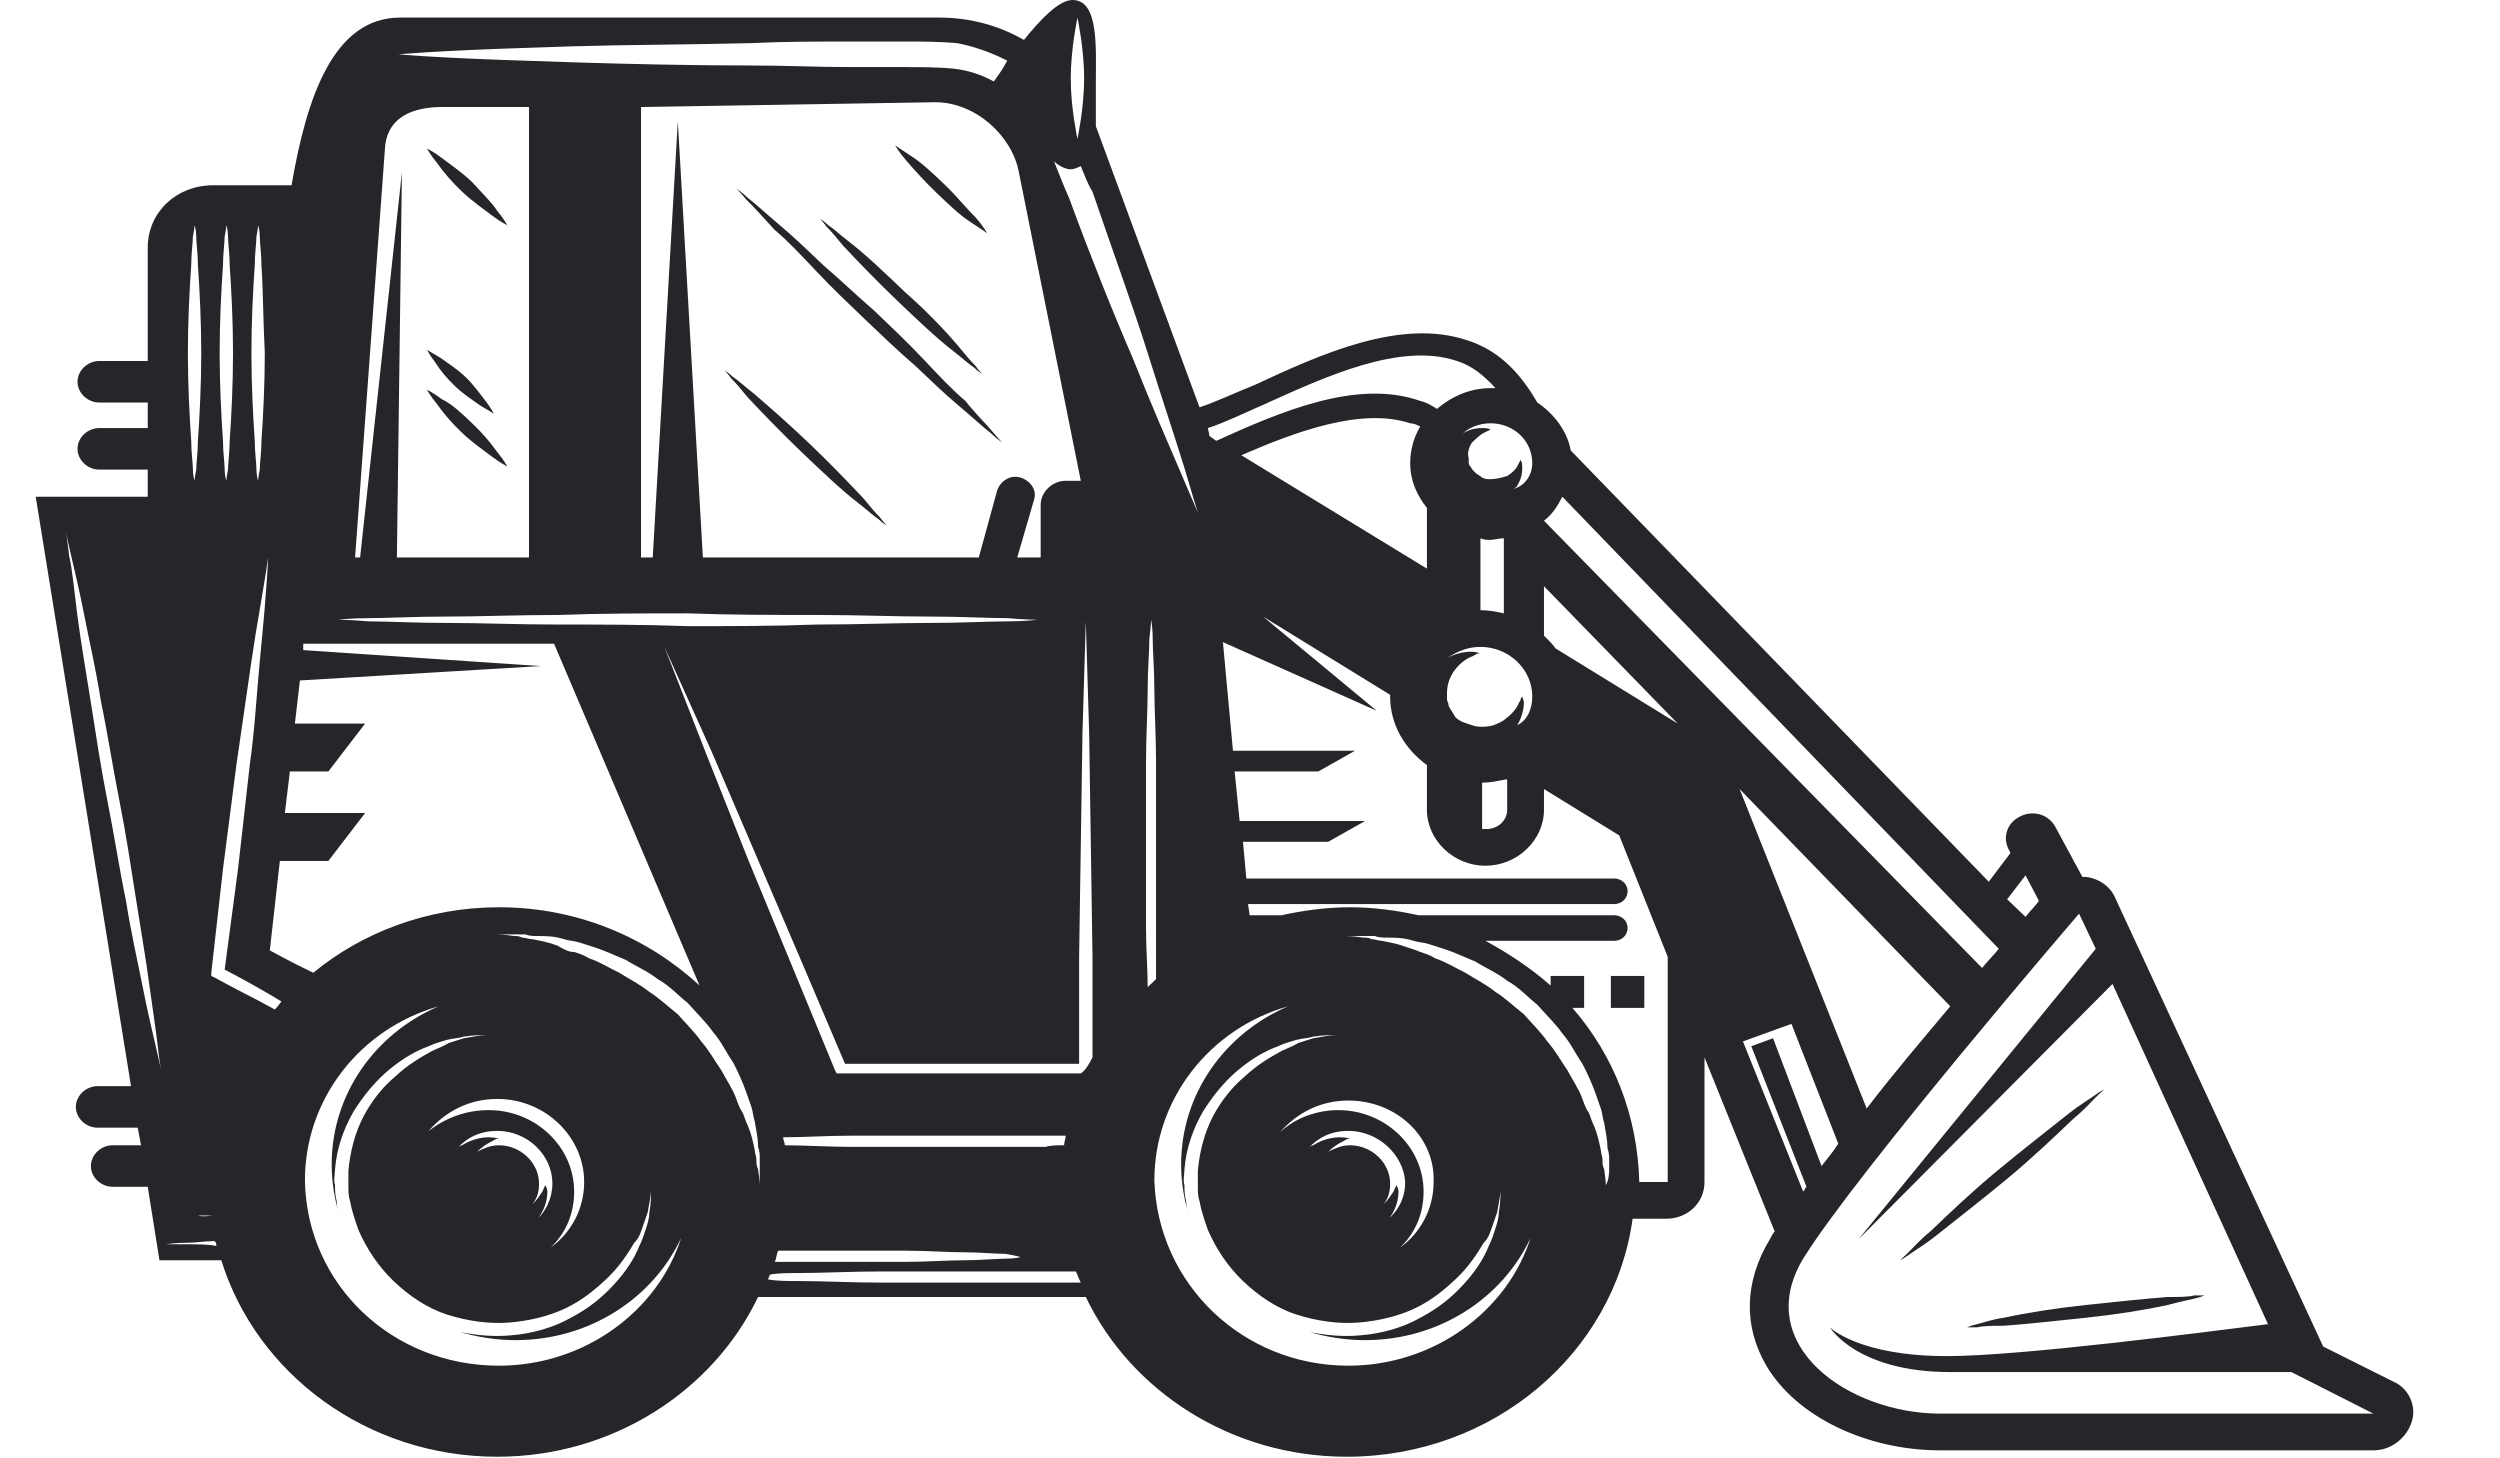 <svg width="444" height="259" viewBox="0 0 444 259" fill="none" xmlns="http://www.w3.org/2000/svg">
<path d="M26.24 88.508V83.402H17.628C15.549 83.402 13.767 81.7 13.767 79.714C13.767 77.728 15.549 76.026 17.628 76.026H26.24V71.487H17.628C15.549 71.487 13.767 69.785 13.767 67.8C13.767 65.814 15.549 64.112 17.628 64.112H26.24V43.97C26.24 37.73 31.288 32.907 37.822 32.907H51.779C54.452 17.305 59.203 3.12 71.082 3.12H166.706C172.349 3.12 177.397 4.539 181.852 7.092C184.822 3.404 188.088 0 190.464 0C195.215 0 194.622 8.51 194.622 15.035C194.622 17.305 194.622 19.858 194.622 22.411L213.034 72.338C215.706 71.487 219.27 69.785 222.834 68.367C234.415 62.977 248.67 56.452 260.549 60.424C265.894 62.126 269.755 65.814 273.022 71.487C275.991 73.473 278.367 76.594 278.961 79.998L353.203 156.591L357.064 151.485L356.767 150.918C355.579 148.648 356.47 146.095 358.846 144.961C361.222 143.826 363.894 144.677 365.082 146.946L369.834 155.74C370.131 155.74 370.131 155.74 370.428 155.74C372.803 156.024 374.882 157.442 375.773 159.712L412.597 239.142L425.07 245.383C427.743 246.518 429.228 249.639 428.337 252.475C427.446 255.312 424.773 257.582 421.506 257.582H344.591C331.525 257.582 319.052 251.624 313.706 242.547C309.549 235.455 309.846 227.511 314.3 220.136C314.597 219.568 314.894 219.001 315.191 218.717L302.718 187.796V209.923C302.718 213.611 299.749 216.448 295.888 216.448H289.949C286.682 240.277 265.3 258.716 239.167 258.716C218.676 258.716 200.858 247.085 192.84 230.348H134.634C126.615 247.085 108.797 258.716 88.306 258.716C65.143 258.716 45.543 243.965 39.306 223.824H28.319L26.24 210.774H20.003C17.924 210.774 16.143 209.072 16.143 207.087C16.143 205.101 17.924 203.399 20.003 203.399H25.052L24.458 200.278H17.331C15.252 200.278 13.47 198.576 13.47 196.59C13.47 194.605 15.252 192.903 17.331 192.903H23.27L6.343 88.225H26.24V88.508ZM35.149 47.091C35.149 45.105 34.852 43.119 34.852 41.985C34.852 40.85 34.555 39.999 34.555 39.999C34.555 39.999 34.555 40.566 34.258 41.985C34.258 43.119 33.961 45.105 33.961 47.091C33.664 51.346 33.367 57.02 33.367 62.693C33.367 68.367 33.664 74.04 33.961 78.296C33.961 80.281 34.258 82.267 34.258 83.402C34.258 84.537 34.555 85.388 34.555 85.388C34.555 85.388 34.555 84.82 34.852 83.402C34.852 82.267 35.149 80.281 35.149 78.296C35.446 74.04 35.743 68.367 35.743 62.693C35.743 57.02 35.446 51.346 35.149 47.091ZM188.979 203.399C188.979 202.831 189.276 202.264 189.276 201.697C188.088 201.697 186.9 201.697 185.712 201.697C180.367 201.697 174.428 201.697 168.488 201.697C162.549 201.697 156.906 201.697 151.264 201.697C146.809 201.697 142.949 201.98 139.088 201.98C139.088 202.548 139.385 202.831 139.385 203.399C142.949 203.399 147.106 203.682 151.264 203.682C156.609 203.682 162.549 203.682 168.488 203.682C174.428 203.682 180.07 203.682 185.712 203.682C186.603 203.399 187.791 203.399 188.979 203.399ZM239.464 195.456C234.415 195.456 230.258 197.725 227.288 201.129C229.961 198.576 233.822 197.158 237.682 197.158C245.997 197.158 252.828 203.682 252.828 211.625C252.828 215.597 251.343 219.001 248.67 221.554C252.234 219.001 254.609 214.746 254.609 209.923C254.906 201.98 248.076 195.456 239.464 195.456ZM296.185 209.923V169.924L287.573 148.365L274.209 140.138V143.826C274.209 149.216 269.458 153.755 263.815 153.755C258.173 153.755 253.422 149.216 253.422 143.826V135.883C249.561 133.046 246.888 128.791 246.888 123.685V123.401L224.318 109.501L244.512 126.238L217.191 114.039L218.973 133.33H240.652L234.118 137.018H219.27L220.161 145.812H242.434L235.9 149.499H220.755L221.349 156.024H286.682C287.87 156.024 289.058 156.875 289.058 158.294C289.058 159.428 288.167 160.563 286.682 160.563H221.646L221.943 162.549H227.585C231.446 161.698 235.603 161.13 239.761 161.13C243.919 161.13 248.076 161.698 251.937 162.549H286.682C287.87 162.549 289.058 163.4 289.058 164.818C289.058 165.953 288.167 167.088 286.682 167.088H263.815C267.973 169.357 271.834 171.91 275.397 175.031V173.329H281.337V179.002H279.258C286.682 187.513 290.84 198.292 291.137 209.923H296.185ZM344.591 251.057C361.222 251.057 421.506 251.057 421.506 251.057L406.955 243.681C406.955 243.681 363.003 243.681 346.373 243.681C329.743 243.681 324.991 235.738 324.991 235.738C324.991 235.738 330.04 240.844 345.779 240.844C358.846 240.844 391.512 236.589 402.797 235.171L375.179 174.747L330.04 220.136L372.209 168.506L369.24 162.265C369.24 162.265 329.743 208.221 320.24 223.54C311.034 238.859 328.258 251.057 344.591 251.057ZM160.47 7.376C157.5 7.376 154.234 7.376 151.264 7.376C145.325 7.376 139.088 7.376 133.446 7.659C121.864 7.943 111.173 7.943 101.67 8.227C92.464 8.51 84.743 8.794 79.397 9.078C74.052 9.361 70.785 9.645 70.785 9.645C70.785 9.645 73.755 9.929 79.397 10.213C84.743 10.496 92.464 10.78 101.67 11.063C110.876 11.347 121.864 11.631 133.446 11.631C139.385 11.631 145.325 11.915 151.264 11.915C154.234 11.915 157.5 11.915 160.47 11.915C163.44 11.915 166.706 11.915 169.379 12.198C172.052 12.482 174.428 13.333 176.506 14.468C177.1 13.617 177.991 12.482 178.882 10.78C176.209 9.361 172.943 8.227 169.973 7.659C166.706 7.376 163.737 7.376 160.47 7.376ZM272.131 82.267C272.131 78.296 268.864 75.175 264.706 75.175C262.628 75.175 260.549 76.026 259.361 77.445C259.658 77.161 259.658 77.161 259.955 76.877C261.44 76.026 262.628 76.026 263.519 76.026C264.409 76.026 264.706 76.31 264.706 76.31C264.706 76.31 264.112 76.594 263.519 76.877C262.925 77.161 262.034 78.012 261.44 78.579C260.846 79.43 260.549 80.565 260.846 81.416V81.7C260.846 81.984 260.846 82.267 260.846 82.267C260.846 82.267 260.846 82.551 261.143 82.835C261.44 83.402 261.737 83.686 262.034 83.969C262.331 84.253 262.925 84.537 263.222 84.82C263.815 85.104 264.112 85.104 264.706 85.104C265.597 85.104 266.785 84.82 267.676 84.537C268.567 83.969 269.161 83.402 269.458 82.835C269.755 82.267 270.052 81.7 270.052 81.7C270.052 81.7 270.349 81.984 270.349 82.835C270.349 83.686 270.349 84.82 269.458 86.239C269.458 86.522 269.161 86.522 268.864 86.806C270.943 86.239 272.131 84.253 272.131 82.267ZM191.949 29.503C191.355 29.786 190.761 30.07 190.167 30.07C189.276 30.07 188.088 29.503 187.197 28.652C188.088 30.921 188.979 33.191 189.87 35.176C193.731 45.672 197.591 55.318 201.155 63.544C204.422 71.771 207.391 78.579 209.47 83.402C211.549 88.225 212.737 91.061 212.737 91.061C212.737 91.061 211.846 88.225 210.361 83.118C208.876 78.296 206.5 71.204 203.828 62.693C201.155 54.183 197.591 44.538 194.028 34.042C193.137 32.623 192.543 30.921 191.949 29.503ZM68.409 25.815L63.064 99.004H63.955L71.379 30.637L70.488 99.004H93.949V19.007H78.506C73.458 19.007 69.003 20.709 68.409 25.815ZM99.294 109.217C91.87 109.217 85.337 109.501 79.397 109.501C73.458 109.501 68.706 109.784 65.44 109.784C62.173 109.784 60.094 110.068 60.094 110.068C60.094 110.068 62.173 110.068 65.44 110.352C68.706 110.352 73.755 110.635 79.397 110.635C85.337 110.635 91.87 110.919 99.294 110.919C106.719 110.919 114.44 110.919 122.161 111.203C129.882 111.203 137.603 111.203 145.028 110.919C152.452 110.919 158.985 110.635 164.925 110.635C170.864 110.635 175.615 110.352 178.882 110.352C182.149 110.352 184.228 110.068 184.228 110.068C184.228 110.068 182.149 110.068 178.882 109.784C175.615 109.784 170.567 109.501 164.925 109.501C158.985 109.501 152.452 109.217 145.028 109.217C137.603 109.217 129.882 109.217 122.161 108.933C114.44 108.933 106.719 108.933 99.294 109.217ZM101.967 169.073C102.858 169.357 103.749 169.641 104.64 170.208C106.422 170.775 108.203 171.91 109.985 172.761C111.767 173.896 113.549 174.747 115.331 176.165C117.112 177.3 118.597 178.719 120.379 180.137C121.864 181.839 123.349 183.257 124.537 184.959C126.022 186.662 126.912 188.364 128.1 190.066C128.991 191.768 130.179 193.47 130.773 195.172C131.07 196.023 131.367 196.874 131.961 197.725C132.258 198.576 132.555 199.427 132.852 199.995C133.446 201.413 133.743 202.831 134.04 204.25C134.04 204.817 134.337 205.384 134.337 205.952C134.337 206.519 134.337 207.087 134.634 207.654C134.931 209.64 134.931 210.491 134.931 210.491C134.931 210.491 134.931 209.356 134.931 207.37C134.931 206.803 134.931 206.235 134.931 205.668C134.931 205.101 134.931 204.533 134.634 203.682C134.634 202.264 134.337 200.846 134.04 199.143C133.743 198.292 133.743 197.441 133.446 196.59C133.149 195.739 132.852 194.888 132.555 194.037C131.961 192.335 131.07 190.349 130.179 188.647C128.991 186.945 128.1 184.959 126.615 183.257C125.428 181.555 123.646 179.853 122.161 178.151C120.379 176.733 118.894 175.031 116.815 173.896C115.034 172.478 112.955 171.626 111.173 170.492C109.094 169.641 107.312 168.79 105.531 168.222C104.64 167.939 103.749 167.655 102.858 167.371C101.967 167.088 101.076 167.088 100.185 166.804C98.403 166.237 96.918 166.237 95.434 166.237C94.84 166.237 93.949 166.237 93.355 165.953C92.761 165.953 92.167 165.953 91.573 165.953C89.494 165.953 88.306 165.953 88.306 165.953C88.306 165.953 89.494 165.953 91.276 166.237C91.87 166.237 92.167 166.237 92.761 166.52C93.355 166.52 93.949 166.804 94.543 166.804C96.028 167.088 97.512 167.371 98.997 167.939C100.482 168.79 101.076 169.073 101.967 169.073ZM194.028 187.796V169.924L193.731 150.067L193.434 130.209L192.84 110.352L192.246 130.209L191.949 150.067L191.652 169.924V188.931H171.161H150.076L142.355 170.775L134.337 152.053L126.318 133.33L118.003 114.89L125.428 133.897L132.852 152.62L140.573 171.343L148.294 190.066L148.591 190.633H149.185H170.864H191.949C192.84 190.066 193.434 188.931 194.028 187.796ZM272.131 123.685C272.131 118.862 267.973 114.89 262.925 114.89C260.549 114.89 258.767 115.742 256.985 116.876C258.47 116.025 260.252 115.742 261.143 115.742C262.331 115.742 262.628 116.025 262.925 116.025C262.925 116.025 262.925 116.025 262.628 116.025C262.331 116.025 262.034 116.309 261.44 116.593C260.549 116.876 259.361 117.727 258.47 118.862C257.579 119.997 256.985 121.415 256.985 123.117C256.985 123.401 256.985 123.685 256.985 123.685C256.985 123.968 256.985 124.252 256.985 124.252C256.985 124.536 257.282 124.819 257.282 125.387C257.579 125.954 258.173 126.805 258.47 127.372C259.064 127.94 259.658 128.223 260.549 128.507C261.44 128.791 262.034 129.074 262.925 129.074C263.518 129.074 264.409 129.074 265.3 128.791C265.894 128.507 266.785 128.223 267.379 127.656C268.567 126.805 269.458 125.67 269.755 124.819C270.052 124.536 270.052 123.968 270.349 123.685C270.349 123.401 270.349 123.401 270.349 123.401C270.349 123.401 270.349 123.401 270.349 123.685C270.349 123.968 270.646 124.252 270.646 124.819C270.646 125.67 270.349 127.372 269.458 128.791C271.24 127.94 272.131 125.954 272.131 123.685ZM262.925 95.6V108.366C264.409 108.366 265.894 108.65 267.082 108.933V95.6C266.191 95.6 265.3 95.884 264.706 95.884C264.112 95.884 263.518 95.884 262.925 95.6ZM308.955 140.138L331.525 196.874C336.276 190.633 341.622 184.392 346.373 178.719L308.955 140.138ZM274.209 104.111V112.905C274.803 113.472 275.694 114.323 276.288 115.174L297.967 128.507L274.209 104.111ZM267.379 138.436C265.894 138.72 264.706 139.003 263.222 139.003V147.23C263.518 147.23 263.815 147.23 264.112 147.23C265.894 147.23 267.676 145.812 267.676 143.826V138.436H267.379ZM113.846 99.004H115.925L120.379 21.56L124.834 99.004H173.834L177.1 87.09C177.694 85.388 179.476 84.253 181.258 84.82C183.04 85.388 184.228 87.09 183.634 88.792L180.664 99.004H184.822V89.643C184.822 87.374 186.9 85.388 189.276 85.388H191.949L180.961 30.637C179.773 24.113 173.24 18.155 166.112 18.155L113.846 19.007V99.004ZM205.312 164.818C205.312 159.996 205.312 155.173 205.312 150.067C205.312 144.961 205.312 140.138 205.312 135.315C205.312 130.493 205.015 126.238 205.015 122.55C205.015 118.862 204.719 115.742 204.719 113.472C204.719 111.203 204.422 110.068 204.422 110.068C204.422 110.068 204.422 111.203 204.125 113.472C204.125 115.742 203.828 118.862 203.828 122.55C203.828 126.238 203.531 130.777 203.531 135.315C203.531 140.138 203.531 144.961 203.531 150.067C203.531 155.173 203.531 159.996 203.531 164.818C203.531 168.506 203.828 172.194 203.828 175.314C204.422 174.747 204.719 174.463 205.312 173.896C205.312 171.059 205.312 167.939 205.312 164.818ZM88.603 161.13C102.561 161.13 115.034 166.52 124.24 175.031L98.403 114.323H53.858V115.458L96.028 118.295L53.264 120.848L52.373 128.507H64.846L58.312 137.018H51.482L50.591 144.393H64.846L58.312 152.904H49.7L47.919 168.79C47.919 168.79 51.482 170.775 55.64 172.761C64.252 165.669 75.834 161.13 88.603 161.13ZM253.422 100.99V90.21C251.64 87.941 250.452 85.388 250.452 82.267C250.452 79.998 251.046 77.728 252.234 75.743C251.64 75.459 251.046 75.175 250.452 75.175C241.84 72.338 230.258 76.594 220.458 80.849L253.422 100.99ZM277.476 88.225C276.585 89.927 275.694 91.345 274.209 92.48L352.015 171.91C352.906 170.775 354.094 169.641 354.985 168.506L277.476 88.225ZM320.834 210.774L311.034 185.811L314.894 184.392L323.506 207.087C324.397 205.952 325.585 204.533 326.476 203.115L318.161 181.839L309.549 184.959L320.24 211.625C320.537 211.342 320.537 211.058 320.834 210.774ZM285.791 207.654C285.791 207.087 285.791 206.519 285.791 205.952C285.791 205.384 285.791 204.817 285.494 203.966C285.494 202.548 285.197 201.129 284.9 199.427C284.603 198.576 284.603 197.725 284.306 196.874C284.009 196.023 283.712 195.172 283.415 194.321C282.822 192.619 281.931 190.633 281.04 188.931C279.852 187.229 278.961 185.243 277.476 183.541C276.288 181.839 274.506 180.137 273.022 178.435C271.24 177.016 269.755 175.314 267.676 174.18C265.894 172.761 263.815 171.91 262.034 170.775C259.955 169.924 258.173 169.073 256.391 168.506C255.5 168.222 254.609 167.939 253.718 167.655C252.828 167.371 251.937 167.371 251.046 167.088C249.264 166.52 247.779 166.52 246.294 166.52C245.7 166.52 244.809 166.52 244.215 166.237C243.622 166.237 243.028 166.237 242.434 166.237C240.355 166.237 239.167 166.237 239.167 166.237C239.167 166.237 240.355 166.237 242.137 166.52C242.731 166.52 243.028 166.52 243.622 166.804C244.215 166.804 244.809 167.088 245.403 167.088C246.888 167.371 248.373 167.655 249.858 168.222C250.749 168.506 251.64 168.79 252.234 169.073C253.125 169.357 254.015 169.641 254.906 170.208C256.688 170.775 258.47 171.91 260.252 172.761C262.034 173.896 263.815 174.747 265.597 176.165C267.379 177.3 268.864 178.719 270.646 180.137C272.131 181.839 273.615 183.257 274.803 184.959C276.288 186.662 277.179 188.364 278.367 190.066C279.258 191.768 280.446 193.47 281.04 195.172C281.337 196.023 281.634 196.874 282.228 197.725C282.525 198.576 282.822 199.427 283.118 199.995C283.712 201.413 284.009 202.831 284.306 204.25C284.306 204.817 284.603 205.384 284.603 205.952C284.603 206.519 284.603 207.087 284.9 207.654C285.197 209.64 285.197 210.491 285.197 210.491C285.197 210.491 285.791 209.64 285.791 207.654ZM239.464 200.846C236.494 200.846 234.119 201.98 232.337 203.966C232.634 203.682 232.931 203.399 233.228 203.399C235.009 202.264 236.791 201.98 237.979 201.98C239.167 201.98 239.761 202.264 239.761 202.264H239.464C239.167 202.264 238.87 202.548 238.276 202.831C237.682 203.115 236.791 203.682 235.9 204.533C237.088 203.966 238.276 203.399 239.761 203.399C243.622 203.399 246.888 206.519 246.888 210.207C246.888 211.625 246.591 212.76 245.7 213.895C246.591 213.044 246.888 212.476 247.482 211.625C247.779 211.058 247.779 210.774 248.076 210.491C248.076 210.207 248.076 210.207 248.076 210.207V210.491C248.076 210.774 248.373 211.058 248.373 211.625C248.373 212.76 248.076 214.462 246.888 216.164C246.591 216.448 246.591 216.732 246.294 216.732C248.373 215.03 249.561 212.76 249.561 209.923C249.264 205.101 244.809 200.846 239.464 200.846ZM178.585 222.689C176.803 222.689 174.131 222.405 171.161 222.405C168.191 222.405 164.628 222.122 160.767 222.122C156.906 222.122 152.749 222.122 148.888 222.122C145.325 222.122 141.761 222.122 138.197 222.122C137.9 222.689 137.9 223.54 137.603 224.107C141.167 224.107 145.028 224.107 148.888 224.107C153.046 224.107 157.203 224.107 160.767 224.107C164.628 224.107 168.191 223.824 171.161 223.824C174.131 223.824 176.803 223.54 178.585 223.54C180.367 223.54 181.258 223.256 181.258 223.256C181.258 223.256 180.367 222.973 178.585 222.689ZM98.106 210.207C98.106 205.101 93.652 200.846 88.306 200.846C85.337 200.846 82.961 201.98 81.179 203.966C81.476 203.682 81.773 203.399 82.07 203.399C83.852 202.264 85.634 201.98 86.822 201.98C88.009 201.98 88.603 202.264 88.603 202.264H88.306C88.009 202.264 87.712 202.548 87.118 202.831C86.525 203.115 85.634 203.682 84.743 204.533C85.931 203.966 87.118 203.399 88.603 203.399C92.464 203.399 95.731 206.519 95.731 210.207C95.731 211.625 95.434 212.76 94.543 213.895C95.434 213.044 95.731 212.476 96.325 211.625C96.621 211.058 96.621 210.774 96.918 210.491C96.918 210.207 96.918 210.207 96.918 210.207V210.491C96.918 210.774 97.216 211.058 97.216 211.625C97.216 212.76 96.918 214.462 95.731 216.164C95.434 216.448 95.434 216.732 95.137 216.732C96.918 215.313 98.106 212.76 98.106 210.207ZM86.822 197.158C95.137 197.158 101.967 203.682 101.967 211.625C101.967 215.597 100.482 219.001 97.809 221.554C101.373 219.001 103.749 214.746 103.749 209.923C103.749 201.98 96.918 195.172 88.306 195.172C83.258 195.172 79.1 197.441 76.131 200.846C79.1 198.576 82.664 197.158 86.822 197.158ZM37.525 215.881C36.04 215.881 35.149 215.881 35.149 215.881C35.149 215.881 36.04 216.164 37.525 215.881C37.822 216.164 37.822 215.881 37.525 215.881ZM49.997 177.867C46.731 175.882 43.167 173.896 39.9 172.194L42.276 154.322L44.355 135.883C45.246 129.642 45.543 123.685 46.137 117.444C46.731 111.203 47.325 105.245 47.621 99.004C46.731 105.245 45.543 111.203 44.652 117.444C43.761 123.685 42.87 129.642 41.979 135.883L39.603 154.322L37.525 172.761V173.329L38.118 173.612C41.682 175.598 45.246 177.3 48.809 179.286C49.403 178.719 49.7 178.151 49.997 177.867ZM40.791 47.091C40.791 45.105 40.494 43.119 40.494 41.985C40.494 40.85 40.197 39.999 40.197 39.999C40.197 39.999 40.197 40.566 39.9 41.985C39.9 43.119 39.603 45.105 39.603 47.091C39.306 51.346 39.009 57.02 39.009 62.693C39.009 68.367 39.306 74.04 39.603 78.296C39.603 80.281 39.9 82.267 39.9 83.402C39.9 84.537 40.197 85.388 40.197 85.388C40.197 85.388 40.197 84.82 40.494 83.402C40.494 82.267 40.791 80.281 40.791 78.296C41.088 74.04 41.385 68.367 41.385 62.693C41.385 57.02 41.088 51.346 40.791 47.091ZM46.434 47.091C46.434 45.105 46.137 43.119 46.137 41.985C46.137 40.85 45.84 39.999 45.84 39.999C45.84 39.999 45.84 40.566 45.543 41.985C45.543 43.119 45.246 45.105 45.246 47.091C44.949 51.346 44.652 57.02 44.652 62.693C44.652 68.367 44.949 74.04 45.246 78.296C45.246 80.281 45.543 82.267 45.543 83.402C45.543 84.537 45.84 85.388 45.84 85.388C45.84 85.388 45.84 84.82 46.137 83.402C46.137 82.267 46.434 80.281 46.434 78.296C46.731 74.04 47.028 68.367 47.028 62.693C46.731 57.02 46.731 51.346 46.434 47.091ZM191.949 6.525C191.652 4.539 191.355 3.12 191.355 3.12C191.355 3.12 191.058 4.539 190.761 6.525C190.464 8.51 190.167 11.347 190.167 13.9C190.167 16.737 190.464 19.29 190.761 21.276C191.058 23.262 191.355 24.68 191.355 24.68C191.355 24.68 191.652 23.262 191.949 21.276C192.246 19.29 192.543 16.453 192.543 13.9C192.543 11.347 192.246 8.51 191.949 6.525ZM258.767 64.112C248.67 60.708 235.306 66.948 224.615 71.771C220.755 73.473 217.191 75.175 214.519 76.026L214.815 77.445L216.003 78.296C227.288 73.189 240.949 67.232 252.234 71.204C253.422 71.487 254.312 72.055 255.203 72.622C257.876 70.353 261.143 68.934 264.706 68.934C265.003 68.934 265.3 68.934 265.597 68.934C263.518 66.665 261.44 64.963 258.767 64.112ZM356.47 159.712L359.737 162.832C360.628 161.698 361.519 160.847 362.112 159.996L359.737 155.457L356.47 159.712ZM239.464 242.547C254.609 242.547 267.676 232.901 271.834 219.852C266.785 230.632 255.5 238.008 242.434 238.008C238.87 238.008 235.603 237.44 232.634 236.589C235.603 237.157 238.573 237.44 241.543 237.157C245.403 236.873 249.264 235.738 252.234 234.036C255.5 232.334 257.876 230.348 259.955 228.079C262.034 225.809 263.518 223.54 264.409 221.271C265.003 220.136 265.3 219.001 265.597 218.15C265.894 217.299 266.191 216.164 266.191 215.313C266.488 213.611 266.488 212.193 266.488 211.342C266.488 210.491 266.488 209.923 266.488 209.923C266.488 209.923 266.488 210.491 266.488 211.342C266.488 212.193 266.191 213.611 265.894 215.313C265.597 216.164 265.3 217.015 265.003 217.866C264.706 218.717 264.409 219.852 263.519 220.703C262.331 222.689 260.846 224.958 258.767 226.944C256.688 228.93 254.312 230.916 251.343 232.334C248.373 233.752 244.809 234.604 241.246 234.887C237.682 235.171 233.822 234.604 230.258 233.469C226.694 232.334 223.428 230.065 220.755 227.511C218.082 224.958 216.003 221.838 214.519 218.434C213.925 216.732 213.331 215.03 213.034 213.327C212.737 212.476 212.737 211.625 212.737 210.491C212.737 209.64 212.737 208.789 212.737 207.938C213.034 204.533 213.925 201.129 215.409 198.292C216.894 195.456 218.973 192.903 221.052 191.2C223.131 189.215 225.506 187.796 227.585 186.662C228.773 186.094 229.664 185.811 230.555 185.243C231.446 184.959 232.337 184.676 233.228 184.392C235.009 184.108 236.197 183.825 237.385 183.825C238.276 183.825 238.87 183.825 238.87 183.825C238.87 183.825 238.276 183.825 237.385 183.825C236.494 183.825 235.009 183.825 233.228 184.108C232.337 184.392 231.446 184.392 230.258 184.676C229.367 184.959 228.179 185.243 226.991 185.811C224.615 186.662 222.24 188.08 219.864 190.066C217.488 192.051 215.409 194.605 213.628 197.441C211.846 200.562 210.658 203.966 210.361 207.654C210.361 208.505 210.064 209.64 210.361 210.491C210.361 211.342 210.361 212.193 210.658 213.327C210.658 214.179 210.955 215.313 211.252 216.164C210.361 213.327 209.767 210.207 209.767 206.803C209.767 194.321 217.488 183.541 228.773 178.719C214.815 182.69 205.015 195.172 205.015 209.64C205.609 228.079 220.755 242.547 239.464 242.547ZM141.761 227.511C146.215 227.511 151.264 227.795 156.609 227.795C161.955 227.795 167.894 227.795 173.834 227.795C179.773 227.795 185.415 227.795 191.058 227.795C191.355 227.795 191.652 227.795 191.949 227.795C191.652 227.228 191.355 226.377 191.058 225.809C185.712 225.809 179.773 225.809 173.834 225.809C167.894 225.809 162.252 225.809 156.609 225.809C151.264 225.809 145.919 226.093 141.761 226.093C139.979 226.093 138.197 226.093 136.712 226.377C136.712 226.66 136.415 226.944 136.415 227.228C137.9 227.511 139.979 227.511 141.761 227.511ZM88.603 242.547C103.749 242.547 116.815 232.901 120.973 219.852C115.925 230.632 104.64 238.008 91.573 238.008C88.009 238.008 84.743 237.44 81.773 236.589C84.743 237.157 87.712 237.44 90.682 237.157C94.543 236.873 98.403 235.738 101.373 234.036C104.64 232.334 107.015 230.348 109.094 228.079C111.173 225.809 112.658 223.54 113.549 221.271C114.143 220.136 114.44 219.001 114.737 218.15C115.034 217.299 115.331 216.164 115.331 215.313C115.628 213.611 115.628 212.193 115.628 211.342C115.628 210.491 115.628 209.923 115.628 209.923C115.628 209.923 115.628 210.491 115.628 211.342C115.628 212.193 115.331 213.611 115.034 215.313C114.737 216.164 114.44 217.015 114.143 217.866C113.846 218.717 113.549 219.852 112.658 220.703C111.47 222.689 109.985 224.958 107.906 226.944C105.828 228.93 103.452 230.916 100.482 232.334C97.512 233.752 93.949 234.604 90.385 234.887C86.822 235.171 82.961 234.604 79.397 233.469C75.834 232.334 72.567 230.065 69.894 227.511C67.222 224.958 65.143 221.838 63.658 218.434C63.064 216.732 62.47 215.03 62.173 213.327C61.876 212.476 61.876 211.625 61.876 210.491C61.876 209.64 61.876 208.789 61.876 207.938C62.173 204.533 63.064 201.129 64.549 198.292C66.034 195.456 68.112 192.903 70.191 191.2C72.27 189.215 74.646 187.796 76.725 186.662C77.912 186.094 78.803 185.811 79.694 185.243C80.585 184.959 81.476 184.676 82.367 184.392C84.149 184.108 85.337 183.825 86.525 183.825C87.415 183.825 88.009 183.825 88.009 183.825C88.009 183.825 87.415 183.825 86.525 183.825C85.634 183.825 84.149 183.825 82.367 184.108C81.476 184.392 80.585 184.392 79.397 184.676C78.506 184.959 77.319 185.243 76.131 185.811C73.755 186.662 71.379 188.08 69.003 190.066C66.628 192.051 64.549 194.605 62.767 197.441C60.985 200.562 59.797 203.966 59.5 207.654C59.5 208.505 59.203 209.64 59.5 210.491C59.5 211.342 59.5 212.193 59.797 213.327C59.797 214.179 60.094 215.313 60.391 216.164C59.5 213.327 58.906 210.207 58.906 206.803C58.906 194.321 66.628 183.541 77.912 178.719C63.955 182.69 54.155 195.172 54.155 209.64C54.452 228.079 69.597 242.547 88.603 242.547ZM33.961 220.987C35.149 220.987 36.931 220.987 38.416 221.271C38.416 220.987 38.416 220.703 38.118 220.419C36.337 220.419 34.852 220.703 33.664 220.703C30.991 220.703 29.506 220.987 29.506 220.987C29.506 220.987 31.585 220.987 33.961 220.987ZM13.767 109.501C14.361 114.039 15.252 119.146 16.143 124.819C17.034 130.493 17.925 136.45 19.113 142.407C20.3 148.365 21.191 154.322 22.379 159.996C23.27 165.669 24.458 170.775 25.349 175.314C26.24 179.853 27.131 183.541 27.724 186.094C28.319 188.647 28.616 190.066 28.616 190.066C28.616 190.066 28.319 188.647 28.021 185.811C27.725 183.257 27.131 179.286 26.537 175.031C25.943 170.492 25.052 165.386 24.161 159.712C23.27 154.038 22.379 148.081 21.191 142.124C20.003 136.166 19.112 130.209 17.924 124.536C17.034 118.862 15.846 113.756 14.955 109.217C14.064 104.678 13.173 100.99 12.579 98.437C11.985 95.884 11.688 94.466 11.688 94.466C11.688 94.466 11.985 95.884 12.282 98.721C12.876 101.274 13.173 104.962 13.767 109.501Z" fill="#25262A"/>
<path d="M286.088 173.329H292.027V179.002H286.088V173.329Z" fill="#25262A"/>
<path d="M155.421 55.318C158.391 58.154 161.361 60.991 164.034 63.828C166.706 66.665 169.082 69.218 171.458 71.204C173.24 73.473 175.022 75.175 176.209 76.594C177.397 78.012 177.991 78.579 177.991 78.579C177.991 78.579 177.1 78.012 175.912 76.877C174.428 75.743 172.646 74.04 170.27 72.055C167.894 70.069 165.222 67.516 162.549 64.963C159.579 62.41 156.609 59.573 153.64 56.736C150.67 53.899 147.7 51.062 145.028 48.225C142.355 45.389 139.979 42.836 137.603 40.85C135.525 38.58 133.743 36.595 132.555 35.46C131.367 34.041 130.773 33.474 130.773 33.474C130.773 33.474 131.664 34.041 132.852 35.176C134.337 36.311 136.118 38.013 138.494 39.999C140.87 41.984 143.543 44.538 146.215 47.091C149.185 49.644 152.155 52.481 155.421 55.318Z" fill="#25262A"/>
<path d="M170.27 61.558C171.458 62.977 172.349 64.112 173.24 64.963C173.834 65.814 174.428 66.381 174.428 66.381C174.428 66.381 173.834 66.097 172.943 65.246C172.052 64.679 170.864 63.544 169.379 62.41C166.41 60.14 162.846 56.736 159.282 53.332C155.719 49.928 152.452 46.523 149.779 43.687C148.591 42.268 147.7 41.133 146.81 40.282C146.216 39.431 145.622 38.864 145.622 38.864C145.622 38.864 146.216 39.148 147.107 39.999C147.997 40.566 149.185 41.701 150.67 42.836C153.64 45.105 157.204 48.509 160.767 51.913C164.331 55.034 167.894 58.722 170.27 61.558Z" fill="#25262A"/>
<path d="M143.839 78.863C147.403 82.267 150.67 85.671 153.342 88.508C154.53 89.927 155.421 91.061 156.312 91.912C156.906 92.763 157.5 93.331 157.5 93.331C157.5 93.331 156.906 93.047 156.015 92.196C155.124 91.629 153.936 90.494 152.452 89.359C149.482 87.09 145.918 83.686 142.355 80.281C138.791 76.877 135.524 73.473 132.852 70.636C131.664 69.218 130.773 68.083 129.882 67.232C129.288 66.381 128.694 65.814 128.694 65.814C128.694 65.814 129.288 66.097 130.179 66.948C131.07 67.516 132.258 68.65 133.742 69.785C136.415 72.055 140.276 75.459 143.839 78.863Z" fill="#25262A"/>
<path d="M173.24 38.581C174.724 40.283 175.318 41.417 175.318 41.417C175.318 41.417 174.13 40.566 172.349 39.432C170.567 38.297 168.488 36.311 166.409 34.325C164.331 32.34 162.549 30.354 161.064 28.652C159.579 26.95 158.985 25.815 158.985 25.815C158.985 25.815 160.173 26.666 161.955 27.801C163.737 28.935 165.815 30.921 167.894 32.907C169.973 34.893 171.755 37.162 173.24 38.581Z" fill="#25262A"/>
<path d="M83.852 75.175C85.633 76.877 87.118 78.579 88.306 80.281C89.494 81.7 90.088 82.835 90.088 82.835C90.088 82.835 88.9 82.267 87.415 81.133C85.93 79.998 83.852 78.579 82.07 76.877C80.288 75.175 78.803 73.473 77.615 71.771C76.427 70.353 75.833 69.218 75.833 69.218C75.833 69.218 77.021 69.785 78.506 70.92C80.288 71.771 82.07 73.473 83.852 75.175Z" fill="#25262A"/>
<path d="M88.306 37.446C89.494 38.864 90.088 39.999 90.088 39.999C90.088 39.999 88.9 39.432 87.415 38.297C85.93 37.162 83.852 35.744 82.07 34.042C80.288 32.34 78.803 30.637 77.615 28.935C76.427 27.517 75.833 26.382 75.833 26.382C75.833 26.382 77.021 26.95 78.506 28.084C79.991 29.219 82.07 30.637 83.852 32.34C85.633 34.325 87.415 36.027 88.306 37.446Z" fill="#25262A"/>
<path d="M86.228 71.204C87.118 72.338 87.712 73.473 87.712 73.473C87.712 73.473 86.822 72.906 85.337 72.055C84.149 71.204 82.367 70.069 80.882 68.651C79.397 67.232 78.209 65.814 77.319 64.395C76.428 63.261 75.834 62.126 75.834 62.126C75.834 62.126 76.725 62.693 78.209 63.544C79.397 64.395 81.179 65.53 82.664 66.948C84.149 68.367 85.337 70.069 86.228 71.204Z" fill="#25262A"/>
<path d="M338.948 222.405C339.839 221.554 341.027 220.136 342.809 218.718C346.076 215.597 350.233 211.626 354.688 207.938C359.142 204.25 363.894 200.562 367.457 197.725C369.239 196.307 370.724 195.456 371.912 194.605C373.1 193.754 373.694 193.47 373.694 193.47C373.694 193.47 373.1 194.037 372.209 194.888C371.318 195.739 370.13 197.158 368.348 198.576C365.082 201.697 360.924 205.668 356.47 209.356C352.015 213.044 347.264 216.732 343.7 219.569C341.918 220.987 340.433 221.838 339.245 222.689C338.057 223.54 337.464 223.824 337.464 223.824C337.464 223.824 338.057 223.256 338.948 222.405Z" fill="#25262A"/>
<path d="M355.876 234.036C359.736 233.185 365.082 232.334 370.427 231.767C375.773 231.199 381.118 230.632 384.979 230.348C387.058 230.348 388.543 230.348 389.73 230.065C390.918 230.065 391.512 230.065 391.512 230.065C391.512 230.065 390.918 230.348 389.73 230.632C388.543 230.916 387.058 231.199 384.979 231.767C381.118 232.618 375.773 233.469 370.427 234.036C365.082 234.604 359.736 235.171 355.876 235.455C353.797 235.455 352.312 235.455 351.124 235.738C349.936 235.738 349.342 235.738 349.342 235.738C349.342 235.738 349.936 235.455 351.124 235.171C352.312 234.887 353.797 234.32 355.876 234.036Z" fill="#25262A"/>
</svg>
